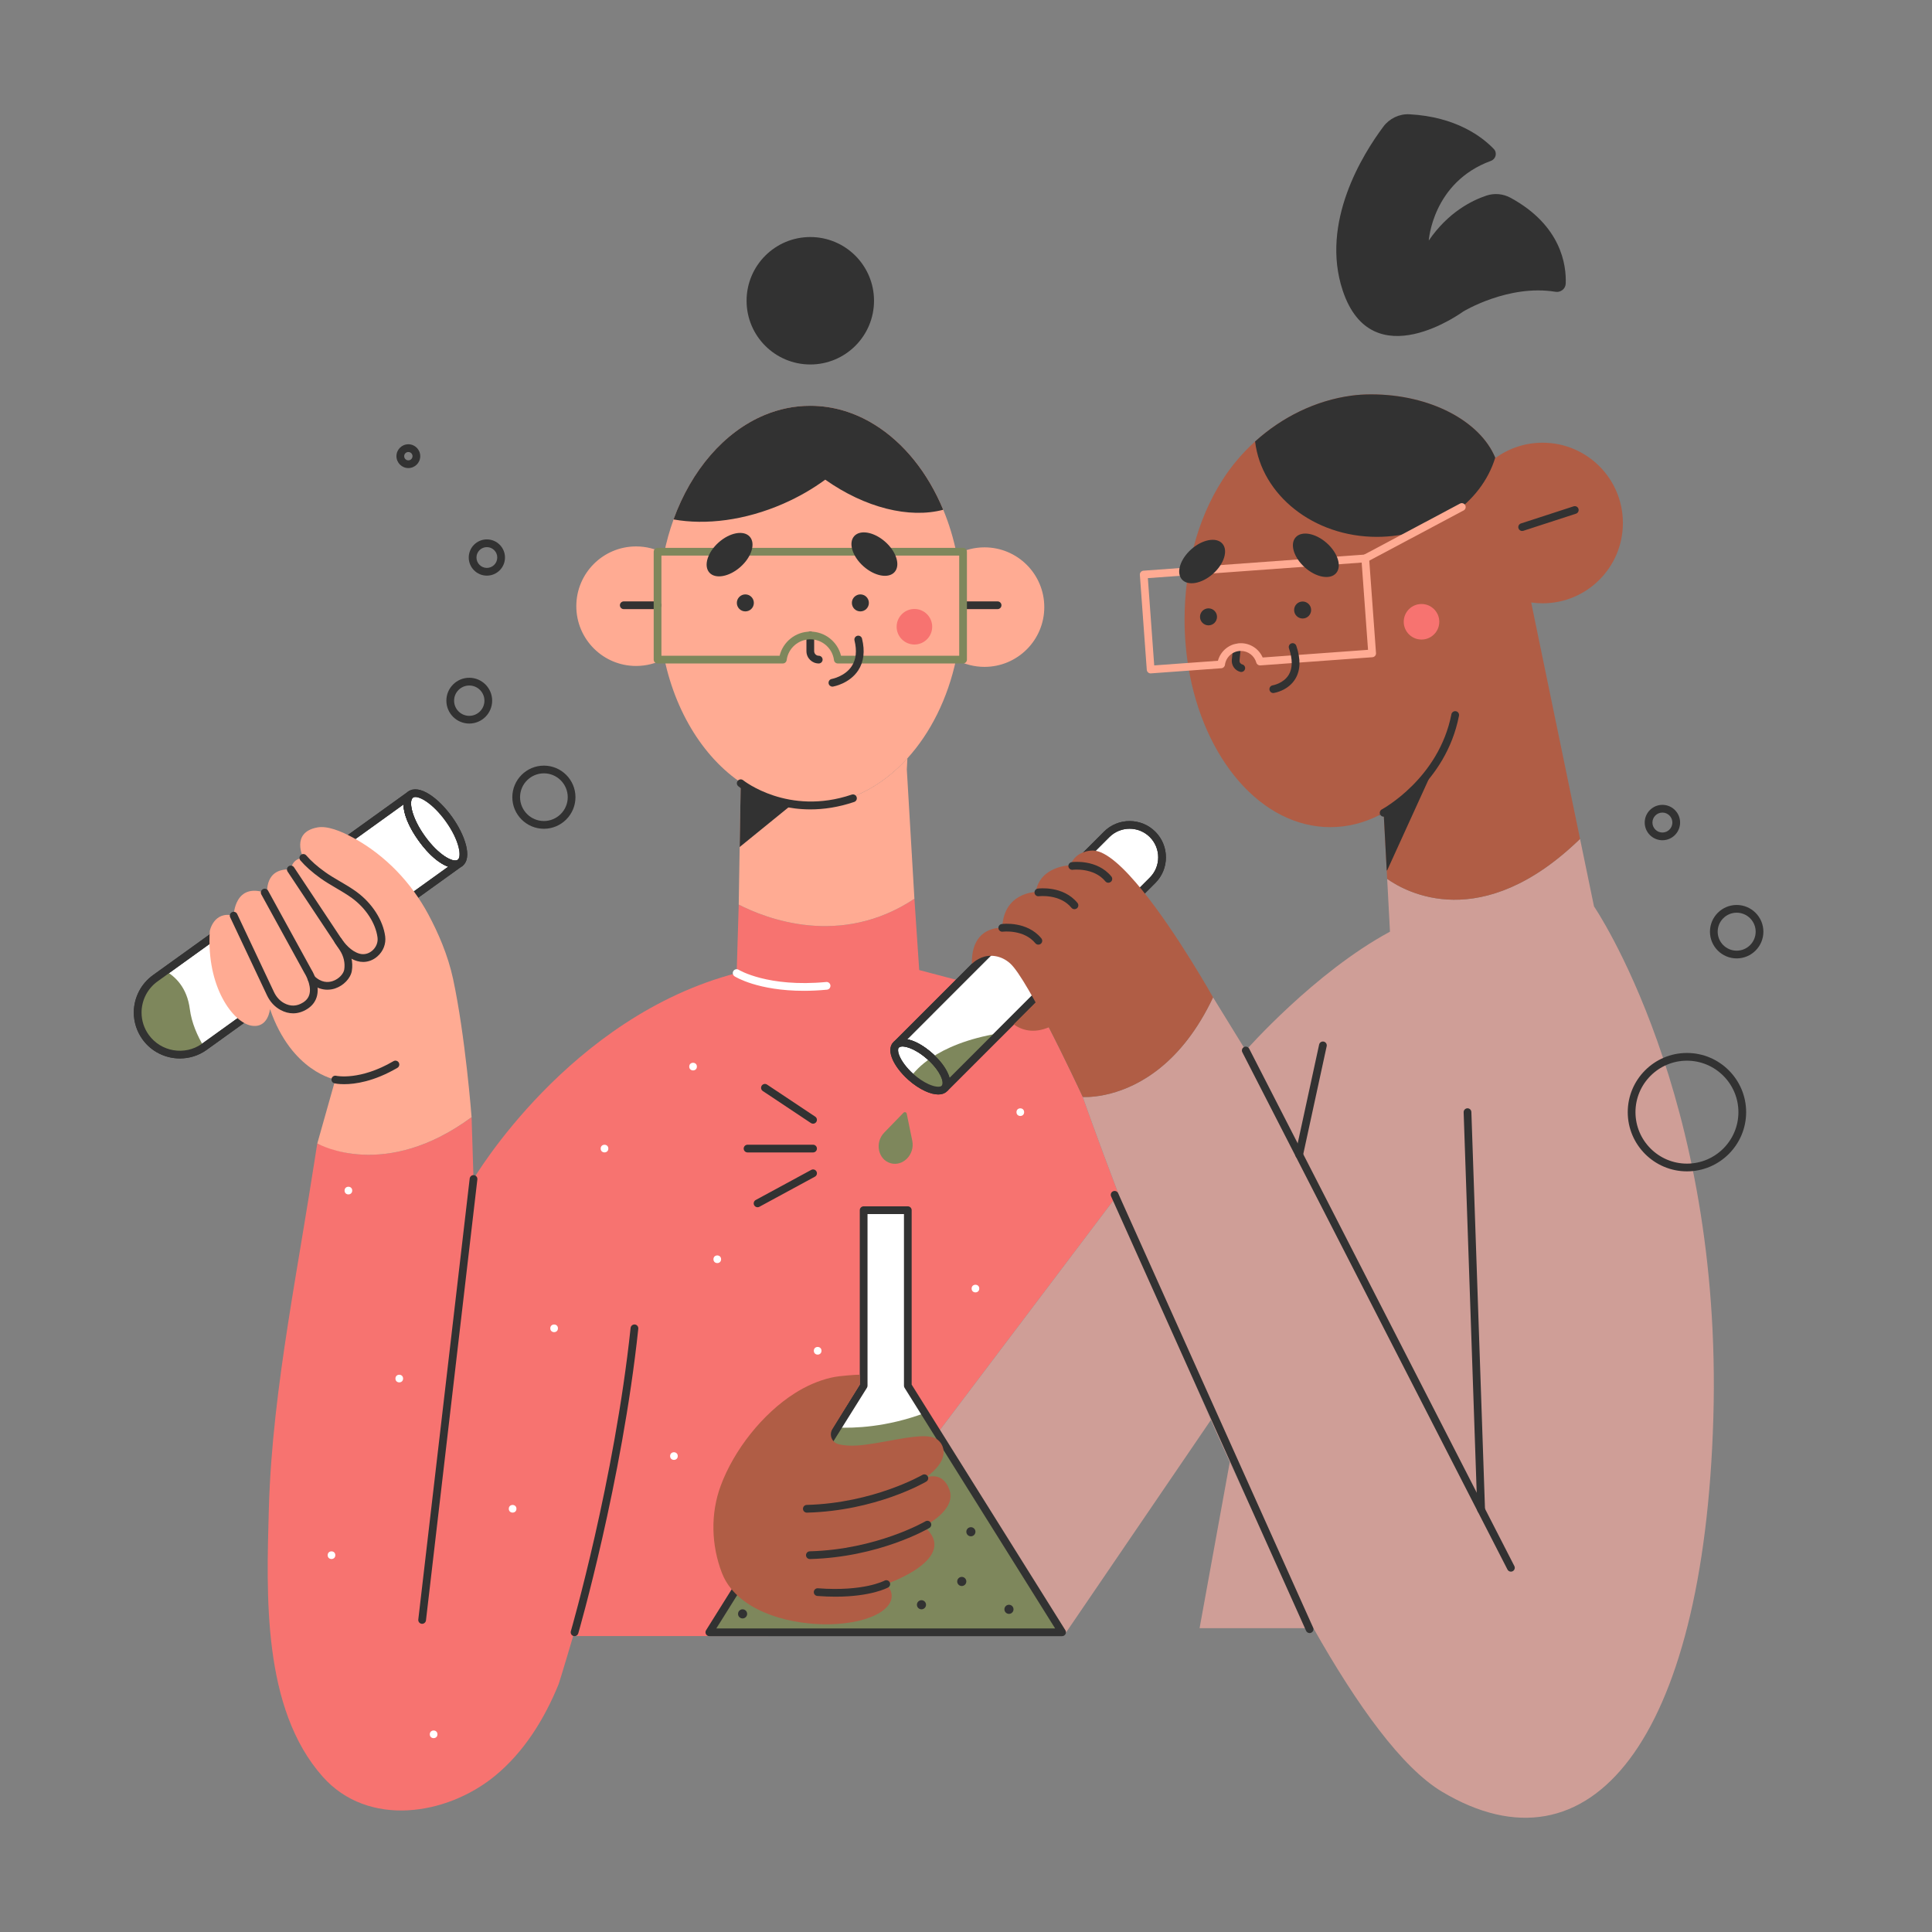 <?xml version="1.0" ?><svg id="Scientists" style="enable-background:new 0 0 1000 1000;" version="1.1" viewBox="0 0 1000 1000" xml:space="preserve" xmlns="http://www.w3.org/2000/svg" xmlns:xlink="http://www.w3.org/1999/xlink"><rect x="0" y="0" width="1000" height="1000" fill="#808080" stroke="none"/><style type="text/css">
	.st0{fill:#F77370;}
	.st1{fill:#FFFFFF;}
	.st2{fill:#323232;}
	.st3{fill:#FFAB93;}
	.st4{fill:#7E875C;}
	.st5{fill:#CF9E97;}
	.st6{fill:#ED1C24;}
	.st7{fill:#B05D45;}
</style><g id="shirt_1"><path class="st0" d="M578.89,617.9l-94.05,124.46l-87.27,104.48c0,0-100.84,0-100.91,0c-0.01,0-6.9,23.37-7.54,24.94   c-7.29,17.92-17.89,35.11-33,47.47c-25.13,20.55-65.68,26.72-89.09,0.36c-31.4-35.36-29.09-94.31-27.88-138.53   c0.89-32.28,5.03-64.37,9.97-96.25c2.48-15.96,5.18-31.88,7.82-47.81c2.06-12.43,4.09-24.86,6.04-37.3c0.41-2.6,0.78-5.2,1.23-7.79   c5.85,2.15,11.35,4.36,17.69,5.2c12.4,1.66,25.05-0.28,36.7-4.7c9.12-3.47,17.64-8.4,25.49-14.19l1,32.01   c0,0,49.36-84.04,136.2-106.58l1.07-35.45c13.86,7.13,52.54,22.5,90.94-3.02l2.48,36.9l59.68,15.72   c11.28,20.37,24.52,48.98,24.97,49.94c0.01,0.02,0.01,0.03,0.01,0.03S567.34,587.55,578.89,617.9z"/><g><circle class="st1" cx="312.89" cy="594.5" r="1.98"/><circle class="st1" cx="371.26" cy="651.79" r="1.98"/><circle class="st1" cx="528.11" cy="575.65" r="1.98"/><circle class="st1" cx="348.83" cy="753.66" r="1.98"/><circle class="st1" cx="423.22" cy="699.16" r="1.98"/><circle class="st1" cx="504.89" cy="666.96" r="1.98"/><circle class="st1" cx="358.73" cy="552.07" r="1.98"/><circle class="st1" cx="265.33" cy="780.94" r="1.98"/><circle class="st1" cx="171.58" cy="804.96" r="1.98"/><circle class="st1" cx="286.81" cy="687.54" r="1.98"/><circle class="st1" cx="180.33" cy="616.24" r="1.98"/><circle class="st1" cx="206.66" cy="713.54" r="1.98"/><circle class="st1" cx="224.44" cy="897.68" r="1.98"/></g><path class="st2" d="M218.49,840.48c-0.08,0-0.16,0-0.23-0.01c-1.1-0.13-1.88-1.12-1.75-2.22l26.6-228.24   c0.13-1.1,1.12-1.89,2.22-1.75c1.1,0.13,1.88,1.12,1.75,2.22l-26.6,228.24C220.35,839.73,219.49,840.48,218.49,840.48z"/><path class="st2" d="M297.39,846.87c-0.19,0-0.37-0.03-0.56-0.08c-1.06-0.31-1.67-1.42-1.36-2.48   c0.22-0.77,22.54-78.09,30.93-156.98c0.12-1.1,1.1-1.88,2.2-1.78c1.1,0.12,1.89,1.1,1.78,2.2c-8.43,79.25-30.84,156.9-31.07,157.67   C299.05,846.3,298.26,846.87,297.39,846.87z"/><path class="st1" d="M416.01,512.84c-23.64,0-35.24-7.14-35.79-7.49c-0.93-0.59-1.21-1.83-0.62-2.76c0.59-0.93,1.82-1.21,2.76-0.62   c0.19,0.12,15.1,9.16,45.29,6.31c1.1-0.11,2.07,0.7,2.18,1.8c0.1,1.1-0.7,2.08-1.8,2.18C423.72,512.67,419.72,512.84,416.01,512.84   z"/></g><g id="head_1"><path class="st3" d="M540.52,314.24c0,17.08-13.85,30.93-30.94,30.93c-5.34,0-10.36-1.35-14.74-3.73   c-4.34,20.22-13.24,37.92-25.15,51.05c-13.61,15.01-31.14,24.04-50.28,24.04c-11.04,0-21.55-3.01-31.08-8.44   c-21.54-12.26-38.06-36.88-44.44-67.07c-4.36,2.35-9.35,3.68-14.65,3.68c-17.09,0-30.94-13.85-30.94-30.94   c0-17.08,13.85-30.93,30.94-30.93c5.23,0,10.16,1.3,14.48,3.59c1.24-6.1,2.89-11.97,4.92-17.56c9.26-25.56,26.26-45.31,47.01-53.99   c7.49-3.14,15.47-4.83,23.76-4.83c11.91,0,23.21,3.5,33.31,9.77c15.09,9.34,27.55,24.84,35.51,44.04c2.99,7.19,5.34,14.9,6.96,23   c4.3-2.26,9.19-3.54,14.39-3.54C526.67,283.31,540.52,297.16,540.52,314.24z"/></g><g id="neck_1"><path class="st3" d="M473.3,465.19c-38.4,25.52-77.08,10.15-90.94,3.02l0.49-29.79l0.55-33.02c0.27,0.21,0.55,0.42,0.83,0.62   c1.31,0.95,2.67,1.63,4.08,2.07c6.96,3.96,14.44,6.64,22.26,7.79c2.9,0.43,5.84,0.65,8.82,0.65c19.14,0,36.67-9.03,50.28-24.04   c-0.06,1.72-0.16,3.64-0.3,5.79L473.3,465.19z"/><path class="st2" d="M419.45,418.94c-22.29,0-36.55-11.36-37.32-11.99c-0.86-0.7-0.98-1.96-0.28-2.81s1.96-0.98,2.81-0.29l0,0   c0.23,0.19,23.42,18.57,56.19,7.44c1.05-0.36,2.18,0.2,2.54,1.25c0.36,1.05-0.2,2.18-1.25,2.54   C433.92,417.86,426.31,418.94,419.45,418.94z"/></g><g id="face_1_1_"><path class="st2" d="M423.78,343.41c-3.51,0-6.37-2.86-6.37-6.37v-8.12c0-1.1,0.9-2,2-2l0,0c1.1,0,2,0.9,2,2v8.12   c0,1.31,1.06,2.37,2.37,2.37c1.1,0,2,0.9,2,2S424.89,343.41,423.78,343.41z"/><circle class="st0" cx="473.3" cy="324.4" r="9.2"/><path class="st2" d="M340.35,315.28h-17.49c-1.1,0-2-0.9-2-2s0.9-2,2-2h17.49c1.1,0,2,0.9,2,2S341.45,315.28,340.35,315.28z"/><path class="st2" d="M516.35,315.28h-17.49c-1.1,0-2-0.9-2-2s0.9-2,2-2h17.49c1.1,0,2,0.9,2,2S517.45,315.28,516.35,315.28z"/><circle class="st2" cx="445.33" cy="312.06" r="4.4"/><circle class="st2" cx="385.79" cy="312.06" r="4.4"/><path class="st4" d="M498.48,343.41h-64.83c-1.01,0-1.85-0.75-1.98-1.74c-0.79-6.13-6.06-10.75-12.25-10.75   s-11.46,4.62-12.25,10.75c-0.13,1-0.98,1.74-1.98,1.74h-64.84c-1.1,0-2-0.9-2-2v-55.83c0-1.1,0.9-2,2-2h158.13c1.1,0,2,0.9,2,2   v55.83C500.48,342.51,499.58,343.41,498.48,343.41z M435.31,339.41h61.17v-51.83H342.35v51.83h61.18   c1.75-7.23,8.29-12.49,15.89-12.49C427.02,326.92,433.56,332.18,435.31,339.41z"/><ellipse class="st2" cx="377.52" cy="286.96" rx="13.98" ry="8.48" transform="matrix(0.748 -0.664 0.664 0.748 -95.3 323.109)"/><ellipse class="st2" cx="452.52" cy="286.97" rx="8.48" ry="13.98" transform="matrix(0.664 -0.748 0.748 0.664 -62.542 434.737)"/><path class="st2" d="M430.86,355.4c-0.95,0-1.8-0.69-1.97-1.66c-0.19-1.09,0.54-2.12,1.62-2.31l0,0c0.07-0.01,6.89-1.29,10.39-6.69   c2.24-3.44,2.7-7.89,1.39-13.24c-0.26-1.07,0.39-2.16,1.47-2.42c1.07-0.26,2.16,0.39,2.42,1.47c1.59,6.48,0.93,12-1.95,16.41   c-4.48,6.86-12.69,8.35-13.03,8.41C431.09,355.39,430.98,355.4,430.86,355.4z"/></g><g id="hair_1"><circle class="st2" cx="419.41" cy="155.67" r="32.98"/><path class="st2" d="M488.21,263.85c-17.56,4.65-40.43-1-61.07-15.58c-6.46,4.74-13.75,8.97-21.73,12.46   c-19.8,8.66-40.06,11.13-56.79,8.13c9.26-25.56,26.26-45.31,47.01-53.99c7.49-3.14,15.47-4.83,23.76-4.83   c11.91,0,23.21,3.5,33.31,9.77C467.79,229.15,480.25,244.65,488.21,263.85z"/></g><g id="shirt_2"><path class="st5" d="M886.82,734.04c-4.93,167.5-64.05,238.93-140.41,193.36c-20.7-12.36-43.85-44.44-66.59-84.66   c-14.86-26.28-29.56-56.03-43.28-86.01c-4.21-9.18-8.32-18.39-12.32-27.52c-9.27-21.17-17.93-41.96-25.69-61.2   c-7.45-18.47-14.09-35.52-19.64-50.11c-11.55-30.35-18.45-50.12-18.45-50.12s5.82,0.49,14.46-1.8   c14.44-3.8,36.76-15.33,52.98-49.75l16.93,27.51c0,0,35.52-40.46,74.64-61.5L718,454.91c9.71,6.89,48.8,28.79,99.83-20.69   l7.22,34.92C825.05,469.14,891.74,566.55,886.82,734.04z"/><path class="st2" d="M782.04,813.48c-0.73,0-1.43-0.4-1.78-1.09L643.03,544.65c-0.5-0.98-0.12-2.19,0.87-2.69s2.19-0.12,2.69,0.87   l137.23,267.74c0.5,0.98,0.12,2.19-0.87,2.69C782.66,813.41,782.35,813.48,782.04,813.48z"/><path class="st2" d="M672.46,599.67c-0.14,0-0.28-0.01-0.43-0.05c-1.08-0.23-1.76-1.3-1.53-2.38l12.28-56.58   c0.23-1.08,1.3-1.76,2.38-1.53s1.76,1.3,1.53,2.38l-12.28,56.58C674.2,599.04,673.38,599.67,672.46,599.67z"/><path class="st2" d="M766.64,783.44c-1.07,0-1.96-0.85-2-1.93l-7.06-205.79c-0.04-1.1,0.83-2.03,1.93-2.07c0.02,0,0.05,0,0.07,0   c1.07,0,1.96,0.85,2,1.93l7.06,205.79c0.04,1.1-0.83,2.03-1.93,2.07C766.69,783.44,766.66,783.44,766.64,783.44z"/><path class="st5" d="M679.82,842.74H620.9l15.64-86.01C650.26,786.71,664.96,816.46,679.82,842.74z"/><path class="st5" d="M626.76,734.97l-76.01,111.52l-46.66-74.57l-18.84-30.1l93.64-123.92c5.55,14.59,12.19,31.64,19.64,50.11   C606.29,687.25,617.49,713.8,626.76,734.97z"/><path class="st2" d="M677.86,845.28c-0.76,0-1.49-0.44-1.83-1.18L575.1,619.25c-0.45-1.01,0-2.19,1-2.64c1.01-0.46,2.19,0,2.64,1   l100.93,224.84c0.45,1.01,0,2.19-1,2.64C678.41,845.22,678.13,845.28,677.86,845.28z"/></g><g id="test-tubes_2"><g><path class="st1" d="M601.48,443.76c0,4.29-1.64,8.59-4.91,11.87L489.15,563.05c2.26-2.98-0.82-9.73-7.06-15.59    c-0.3-0.28-0.6-0.56-0.91-0.83c-6.61-5.83-13.95-8.44-16.97-6.14l40.75-40.75c0.01-0.01,0.03-0.02,0.04-0.03l59.4-59.41l8.42-8.42    c6.55-6.55,17.19-6.55,23.75,0C599.84,435.16,601.48,439.46,601.48,443.76z"/><path class="st2" d="M489.15,565.05c-0.47,0-0.94-0.16-1.31-0.49c-0.79-0.69-0.91-1.88-0.28-2.72c1.18-1.55-0.58-7.05-6.84-12.92    c-0.28-0.26-0.56-0.53-0.85-0.78c-6.69-5.9-12.79-7.33-14.45-6.06c-0.84,0.64-2.03,0.52-2.72-0.27c-0.69-0.79-0.65-1.99,0.09-2.73    l40.75-40.75c0.04-0.04,0.08-0.08,0.12-0.11l67.74-67.75c7.32-7.32,19.25-7.32,26.58,0c3.55,3.56,5.5,8.28,5.5,13.3    c0,5.01-1.95,9.73-5.49,13.28L490.56,564.46C490.17,564.85,489.66,565.05,489.15,565.05z M469.59,537.94    c3.56,0.69,8.03,2.89,12.91,7.19c0.32,0.28,0.64,0.57,0.95,0.87c4.27,4.01,7.07,8.26,8.04,11.87l103.66-103.66    c2.79-2.8,4.32-6.51,4.32-10.46c0-3.95-1.54-7.67-4.33-10.47c-5.77-5.76-15.15-5.76-20.92,0l-67.82,67.83    c-0.04,0.04-0.08,0.08-0.12,0.11L469.59,537.94z"/></g><g><path class="st1" d="M489.15,563.05l-0.61,0.61c-1.77,1.35-5.06,1-8.82-0.72c-2.61-1.19-5.44-3.04-8.15-5.43    c-0.05-0.04-0.09-0.08-0.14-0.12c-3.93-3.51-6.73-7.42-7.93-10.67c-0.86-2.33-0.89-4.33,0.1-5.62l0.61-0.61    c3.02-2.3,10.36,0.31,16.97,6.14c0.31,0.27,0.61,0.55,0.91,0.83C488.33,553.32,491.41,560.07,489.15,563.05z"/><path class="st2" d="M485.63,566.49c-1.94,0-4.23-0.58-6.75-1.73c-2.87-1.31-5.86-3.3-8.64-5.75c0,0-0.08-0.06-0.08-0.07    c-4.09-3.65-7.18-7.83-8.55-11.53c-1.45-3.92-0.59-6.26,0.39-7.53c0.05-0.07,0.11-0.13,0.17-0.2l0.61-0.61    c0.06-0.06,0.13-0.12,0.2-0.18c3.21-2.45,10.69-1.54,19.5,6.23c0.32,0.28,0.64,0.57,0.95,0.87c7.27,6.83,10.27,14.33,7.29,18.26    c-0.06,0.07-0.12,0.14-0.18,0.21l-0.61,0.61c-0.06,0.06-0.13,0.12-0.2,0.17C488.67,566.07,487.27,566.49,485.63,566.49z     M489.15,563.05L489.15,563.05L489.15,563.05z M472.75,555.89c0.03,0.03,0.07,0.06,0.08,0.07c2.55,2.25,5.2,4.01,7.72,5.16    c3.36,1.54,5.75,1.62,6.69,1.01l0.37-0.37c1.05-1.66-0.75-7.07-6.9-12.84c-0.28-0.26-0.56-0.53-0.85-0.78    c-6.58-5.8-12.58-7.28-14.36-6.12l-0.38,0.38c-0.44,0.68-0.35,2.02,0.25,3.63C466.5,549.08,469.26,552.77,472.75,555.89z"/></g><path class="st6" d="M489.66,748.86l-1.33-2.13c0.11,0.12,0.21,0.25,0.3,0.38C489.05,747.7,489.4,748.28,489.66,748.86z"/><polygon class="st1" points="549.74,844.87 367.16,844.87 412.8,771.92 433.47,738.89 447.02,717.24 447.02,626.39 469.88,626.39    469.88,717.25 478.7,731.35 485.25,741.82 504.09,771.92  "/><path class="st6" d="M463.74,540.92c0.14-0.16,0.3-0.31,0.47-0.43l-0.61,0.61C463.64,541.04,463.69,540.98,463.74,540.92z"/><path class="st6" d="M489.15,563.05c-0.04,0.06-0.09,0.12-0.14,0.18c-0.14,0.16-0.3,0.3-0.47,0.43L489.15,563.05z"/><path class="st4" d="M517.41,534.79l-28.87,28.87c-1.77,1.35-5.06,1-8.82-0.72c-2.61-1.19-5.44-3.04-8.15-5.43   c-0.05-0.04-0.09-0.08-0.14-0.12c1.68-2.37,4.92-6.09,10.66-9.93C489.3,542.62,500.45,537.58,517.41,534.79z"/><path class="st4" d="M549.74,844.87H367.16l45.64-72.95l20.67-33.03c8.35,0.38,25.33-0.09,45.23-7.54l6.55,10.47l18.84,30.1   L549.74,844.87z"/><path class="st2" d="M489.15,565.05c-0.47,0-0.94-0.16-1.31-0.49c-0.79-0.69-0.91-1.88-0.28-2.72c1.18-1.55-0.58-7.05-6.84-12.92   c-0.28-0.26-0.56-0.53-0.85-0.78c-6.69-5.9-12.79-7.33-14.45-6.06c-0.84,0.64-2.03,0.52-2.72-0.27c-0.69-0.79-0.65-1.99,0.09-2.73   l40.75-40.75c0.04-0.04,0.08-0.08,0.12-0.11l67.74-67.75c7.32-7.32,19.25-7.32,26.58,0c3.55,3.56,5.5,8.28,5.5,13.3   c0,5.01-1.95,9.73-5.49,13.28L490.56,564.46C490.17,564.85,489.66,565.05,489.15,565.05z M469.59,537.94   c3.56,0.69,8.03,2.89,12.91,7.19c0.32,0.28,0.64,0.57,0.95,0.87c4.27,4.01,7.07,8.26,8.04,11.87l103.66-103.66   c2.79-2.8,4.32-6.51,4.32-10.46c0-3.95-1.54-7.67-4.33-10.47c-5.77-5.76-15.15-5.76-20.92,0l-67.82,67.83   c-0.04,0.04-0.08,0.08-0.12,0.11L469.59,537.94z"/><path class="st2" d="M485.63,566.49c-1.94,0-4.23-0.58-6.75-1.73c-2.87-1.31-5.86-3.3-8.64-5.75c0,0-0.08-0.06-0.08-0.07   c-4.09-3.65-7.18-7.83-8.55-11.53c-1.45-3.92-0.59-6.26,0.39-7.53c0.05-0.07,0.11-0.13,0.17-0.2l0.61-0.61   c0.06-0.06,0.13-0.12,0.2-0.18c3.21-2.45,10.69-1.54,19.5,6.23c0.32,0.28,0.64,0.57,0.95,0.87c7.27,6.83,10.27,14.33,7.29,18.26   c-0.06,0.07-0.12,0.14-0.18,0.21l-0.61,0.61c-0.06,0.06-0.13,0.12-0.2,0.17C488.67,566.07,487.27,566.49,485.63,566.49z    M489.15,563.05L489.15,563.05L489.15,563.05z M472.75,555.89c0.03,0.03,0.07,0.06,0.08,0.07c2.55,2.25,5.2,4.01,7.72,5.16   c3.36,1.54,5.75,1.62,6.69,1.01l0.37-0.37c1.05-1.66-0.75-7.07-6.9-12.84c-0.28-0.26-0.56-0.53-0.85-0.78   c-6.58-5.8-12.58-7.28-14.36-6.12l-0.38,0.38c-0.44,0.68-0.35,2.02,0.25,3.63C466.5,549.08,469.26,552.77,472.75,555.89z"/><path class="st2" d="M420.84,581.62c-0.38,0-0.77-0.11-1.11-0.33l-24.91-16.58c-0.92-0.61-1.17-1.85-0.56-2.77   c0.61-0.92,1.85-1.17,2.77-0.56l24.91,16.58c0.92,0.61,1.17,1.85,0.56,2.77C422.12,581.31,421.48,581.62,420.84,581.62z"/><path class="st2" d="M420.84,596.5h-33.91c-1.1,0-2-0.9-2-2s0.9-2,2-2h33.91c1.1,0,2,0.9,2,2S421.94,596.5,420.84,596.5z"/><path class="st2" d="M392.12,624.87c-0.71,0-1.4-0.38-1.76-1.05c-0.53-0.97-0.17-2.18,0.81-2.71l28.72-15.57   c0.97-0.53,2.19-0.17,2.71,0.8c0.53,0.97,0.17,2.18-0.81,2.71l-28.72,15.57C392.77,624.79,392.45,624.87,392.12,624.87z"/><path class="st4" d="M472.19,590.46c1.45,7.04-4.81,13.49-11.26,11.61l0,0l0,0c-6.46-1.88-8.27-10.68-3.26-15.84l0,0l9.95-10.26   c0.58-0.6,1.53-0.33,1.7,0.49L472.19,590.46L472.19,590.46z"/><circle class="st2" cx="384.36" cy="835.34" r="2.36"/><circle class="st2" cx="476.95" cy="830.62" r="2.36"/><circle class="st2" cx="452.34" cy="805.7" r="2.36"/><circle class="st2" cx="425.13" cy="830.62" r="2.36"/><circle class="st2" cx="497.81" cy="818.56" r="2.36"/><circle class="st2" cx="460.81" cy="776.81" r="2.36"/><circle class="st2" cx="441.34" cy="751.67" r="2.36"/><circle class="st2" cx="472.23" cy="746.73" r="2.36"/><circle class="st2" cx="502.53" cy="792.83" r="2.36"/><circle class="st2" cx="418.88" cy="788.11" r="2.36"/><circle class="st2" cx="522.24" cy="832.98" r="2.36"/><path class="st2" d="M549.74,846.87H367.16c-0.73,0-1.4-0.39-1.75-1.03s-0.33-1.41,0.05-2.03l79.56-127.14v-90.28c0-1.1,0.9-2,2-2   h22.86c1.1,0,2,0.9,2,2v90.29l79.56,127.13c0.39,0.62,0.41,1.39,0.05,2.03C551.14,846.48,550.47,846.87,549.74,846.87z    M370.77,842.87h175.36l-77.94-124.56c-0.2-0.32-0.3-0.69-0.3-1.06v-88.86h-18.86v88.85c0,0.38-0.11,0.74-0.3,1.06L370.77,842.87z"/><path class="st2" d="M873.16,606.29c-16.9,0-30.64-13.75-30.64-30.64s13.75-30.64,30.64-30.64s30.64,13.75,30.64,30.64   S890.06,606.29,873.16,606.29z M873.16,549.01c-14.69,0-26.64,11.95-26.64,26.64s11.95,26.64,26.64,26.64s26.64-11.95,26.64-26.64   S887.85,549.01,873.16,549.01z"/><path class="st2" d="M898.9,496.07c-7.62,0-13.83-6.2-13.83-13.83s6.2-13.83,13.83-13.83c7.62,0,13.83,6.2,13.83,13.83   S906.53,496.07,898.9,496.07z M898.9,472.41c-5.42,0-9.83,4.41-9.83,9.83s4.41,9.83,9.83,9.83s9.83-4.41,9.83-9.83   S904.32,472.41,898.9,472.41z"/><path class="st2" d="M860.46,434.91c-5.05,0-9.16-4.11-9.16-9.16s4.11-9.16,9.16-9.16s9.16,4.11,9.16,9.16   S865.51,434.91,860.46,434.91z M860.46,420.59c-2.85,0-5.16,2.31-5.16,5.16s2.31,5.16,5.16,5.16s5.16-2.31,5.16-5.16   S863.3,420.59,860.46,420.59z"/></g><g id="test-tube_1"><g><path class="st1" d="M237.92,446.78l-132.1,95.01c-0.07,0.05-0.15,0.1-0.22,0.15c-9.76,6.85-23.24,4.58-30.22-5.13    c-2.77-3.85-4.11-8.31-4.11-12.72c0-6.78,3.15-13.46,9.08-17.72l5.28-3.8l126.82-91.21c-3.67,2.92-1.07,12.98,5.88,22.64    c6.94,9.65,15.64,15.31,19.58,12.77L237.92,446.78z"/><path class="st2" d="M93.12,547.85c-7.43,0-14.75-3.44-19.37-9.88c-2.93-4.08-4.49-8.88-4.49-13.89c0-7.65,3.71-14.88,9.91-19.34    l5.28-3.8l126.82-91.21c0.88-0.63,2.11-0.45,2.76,0.42c0.66,0.87,0.5,2.1-0.35,2.77c-2.14,1.7-0.8,10.1,6.26,19.91    c7.04,9.79,14.57,13.74,16.87,12.26c0.81-0.52,1.87-0.39,2.53,0.3c0.4,0.42,0.6,0.99,0.55,1.57c-0.05,0.58-0.35,1.11-0.82,1.44    L106.8,543.53C102.65,546.45,97.87,547.85,93.12,547.85z M208.82,416.43l-127.3,91.56c-5.17,3.71-8.25,9.73-8.25,16.1    c0,4.16,1.29,8.16,3.73,11.55c6.3,8.77,18.62,10.86,27.45,4.66l0.15-0.1l127.37-91.6c-4.42-1.61-9.86-5.92-15.26-13.43    C211.3,427.66,208.95,421.13,208.82,416.43z"/></g><g><path class="st1" d="M238.07,446.67c-0.05,0.04-0.1,0.07-0.16,0.1c-3.94,2.54-12.64-3.12-19.58-12.77    c-6.95-9.66-9.55-19.72-5.88-22.64c0.05-0.04,0.09-0.08,0.14-0.11c3.87-2.78,12.71,2.89,19.74,12.68    C239.37,433.71,241.93,443.89,238.07,446.67z"/><path class="st2" d="M235.72,449.33c-4.81,0-11.95-4.34-19.02-14.16c-8.94-12.42-9.53-22.17-5.5-25.37    c0.08-0.07,0.17-0.14,0.26-0.2c2.58-1.82,6.45-1.26,10.89,1.6c3.94,2.53,8.06,6.64,11.6,11.57c6.73,9.35,10.87,21.45,5.32,25.5    c-0.11,0.09-0.23,0.17-0.36,0.24C238.02,449.05,236.95,449.33,235.72,449.33z M213.75,412.87c-0.03,0.02-0.05,0.05-0.06,0.05    c-2.14,1.7-0.8,10.1,6.26,19.91c7.04,9.79,14.57,13.74,16.87,12.26c0.03-0.02,0.06-0.04,0.1-0.06c2.16-1.62,0.82-10.15-6.22-19.93    c-3.26-4.54-6.99-8.28-10.51-10.54C217.33,412.72,214.86,412.08,213.75,412.87z M236.82,445.11    C236.81,445.11,236.81,445.11,236.82,445.11C236.81,445.11,236.81,445.11,236.82,445.11z M237.02,444.98L237.02,444.98    L237.02,444.98z"/></g><path class="st4" d="M105.6,541.94c-9.76,6.85-23.24,4.58-30.22-5.13c-2.77-3.85-4.11-8.31-4.11-12.72   c0-6.78,3.15-13.46,9.08-17.72l5.28-3.8c4.97,2.79,11.19,8.48,12.63,19.77C99.15,529.36,102.14,536.13,105.6,541.94z"/><path class="st2" d="M281.52,428.97c-9.01,0-16.34-7.33-16.34-16.34s7.33-16.34,16.34-16.34s16.34,7.33,16.34,16.34   S290.53,428.97,281.52,428.97z M281.52,400.28c-6.81,0-12.34,5.54-12.34,12.34s5.54,12.34,12.34,12.34s12.34-5.54,12.34-12.34   S288.32,400.28,281.52,400.28z"/><path class="st2" d="M242.89,374.51c-6.53,0-11.85-5.31-11.85-11.85c0-6.53,5.31-11.85,11.85-11.85c6.53,0,11.85,5.31,11.85,11.85   C254.74,369.19,249.43,374.51,242.89,374.51z M242.89,354.82c-4.33,0-7.85,3.52-7.85,7.85s3.52,7.85,7.85,7.85s7.85-3.52,7.85-7.85   S247.22,354.82,242.89,354.82z"/><path class="st2" d="M252,297.95c-5.17,0-9.38-4.21-9.38-9.38s4.21-9.38,9.38-9.38c5.17,0,9.38,4.21,9.38,9.38   C261.39,293.74,257.18,297.95,252,297.95z M252,283.19c-2.97,0-5.38,2.42-5.38,5.38c0,2.97,2.42,5.38,5.38,5.38   s5.38-2.42,5.38-5.38C257.39,285.6,254.97,283.19,252,283.19z"/><path class="st2" d="M211.36,242.27c-3.4,0-6.16-2.76-6.16-6.16s2.76-6.16,6.16-6.16s6.16,2.76,6.16,6.16   S214.76,242.27,211.36,242.27z M211.36,233.96c-1.19,0-2.16,0.97-2.16,2.16s0.97,2.16,2.16,2.16s2.16-0.97,2.16-2.16   S212.55,233.96,211.36,233.96z"/><path class="st2" d="M93.12,547.85c-7.43,0-14.75-3.44-19.37-9.88c-2.93-4.08-4.49-8.88-4.49-13.89c0-7.65,3.71-14.88,9.91-19.34   l5.28-3.8l126.82-91.21c0.88-0.63,2.11-0.45,2.76,0.42c0.66,0.87,0.5,2.1-0.35,2.77c-2.14,1.7-0.8,10.1,6.26,19.91   c7.04,9.79,14.57,13.74,16.87,12.26c0.81-0.52,1.87-0.39,2.53,0.3c0.4,0.42,0.6,0.99,0.55,1.57c-0.05,0.58-0.35,1.11-0.82,1.44   L106.8,543.53C102.65,546.45,97.87,547.85,93.12,547.85z M208.82,416.43l-127.3,91.56c-5.17,3.71-8.25,9.73-8.25,16.1   c0,4.16,1.29,8.16,3.73,11.55c6.3,8.77,18.62,10.86,27.45,4.66l0.15-0.1l127.37-91.6c-4.42-1.61-9.86-5.92-15.26-13.43   C211.3,427.66,208.95,421.13,208.82,416.43z"/><path class="st2" d="M235.72,449.33c-4.81,0-11.95-4.34-19.02-14.16c-8.94-12.42-9.53-22.17-5.5-25.37   c0.08-0.07,0.17-0.14,0.26-0.2c2.58-1.82,6.45-1.26,10.89,1.6c3.94,2.53,8.06,6.64,11.6,11.57c6.73,9.35,10.87,21.45,5.32,25.5   c-0.11,0.09-0.23,0.17-0.36,0.24C238.02,449.05,236.95,449.33,235.72,449.33z M213.75,412.87c-0.03,0.02-0.05,0.05-0.06,0.05   c-2.14,1.7-0.8,10.1,6.26,19.91c7.04,9.79,14.57,13.74,16.87,12.26c0.03-0.02,0.06-0.04,0.1-0.06c2.16-1.62,0.82-10.15-6.22-19.93   c-3.26-4.54-6.99-8.28-10.51-10.54C217.33,412.72,214.86,412.08,213.75,412.87z M236.82,445.11   C236.81,445.11,236.81,445.11,236.82,445.11C236.81,445.11,236.81,445.11,236.82,445.11z M237.02,444.98L237.02,444.98   L237.02,444.98z"/></g><g id="hands_2"><path class="st7" d="M543.16,531.61c-8.26,3.58-14.42,1.51-18.48-1.4l11.56-11.56c0.12,0.23,0.25,0.46,0.38,0.69   C538.77,523.22,540.98,527.39,543.16,531.61z"/><path class="st7" d="M503.05,498.84c-0.42-20.01,15.72-18.59,15.72-18.59c0.62-18.35,17.32-18.56,17.32-18.56   c2.27-13.61,17.95-13.82,17.95-13.82c2.17-6.07,7.75-7.32,10.36-7.57c0.85-0.08,1.39-0.06,1.39-0.06   c6.75,0.14,16.11,9.01,25.52,20.65c18.2,22.51,36.57,55.34,36.57,55.34c-16.22,34.42-38.54,45.95-52.98,49.75   c-8.64,2.29-14.46,1.8-14.46,1.8s0-0.01-0.01-0.03c-0.36-0.78-9.12-19.69-18.43-37.67c-2.18-4.22-4.39-8.39-6.54-12.27   c-0.13-0.23-0.26-0.46-0.38-0.69c-0.89-1.59-1.77-3.13-2.62-4.6c-1.92-3.29-3.73-6.23-5.36-8.6c-1.61-2.36-3.04-4.16-4.21-5.22   c-4.91-4.45-10.9-4.71-14.89-3.04C506.23,496.4,504.43,497.52,503.05,498.84L503.05,498.84z"/><path class="st2" d="M537.45,488.95c-0.58,0-1.15-0.25-1.55-0.73c-5.98-7.29-16.77-6-16.88-5.98c-1.1,0.14-2.1-0.63-2.24-1.72   s0.62-2.1,1.72-2.24c0.53-0.07,13.08-1.63,20.5,7.41c0.7,0.85,0.58,2.11-0.28,2.81C538.35,488.8,537.9,488.95,537.45,488.95z"/><path class="st2" d="M556.14,470.6c-0.58,0-1.15-0.25-1.55-0.73c-5.98-7.29-16.77-5.99-16.88-5.98c-1.1,0.14-2.1-0.63-2.24-1.72   s0.62-2.1,1.72-2.24c0.53-0.07,13.09-1.63,20.5,7.41c0.7,0.85,0.58,2.11-0.28,2.81C557.03,470.45,556.58,470.6,556.14,470.6z"/><path class="st2" d="M573.68,456.91c-0.58,0-1.15-0.25-1.55-0.73c-5.98-7.29-16.77-6-16.88-5.98c-1.1,0.14-2.1-0.63-2.24-1.72   s0.62-2.1,1.72-2.24c0.53-0.07,13.09-1.63,20.5,7.41c0.7,0.85,0.58,2.11-0.28,2.81C574.57,456.76,574.12,456.91,573.68,456.91z"/><path class="st7" d="M445.02,711.54c0,0.07,0.01,5.11,0.01,5.11l-14.2,23.04c-1.82,3.01-0.24,6.96,3.17,7.81   c6.26,1.56,13.14,0.46,19.4-0.55c6.9-1.1,13.74-2.69,20.7-3.35c2.59-0.24,5.29-0.39,7.86,0.11c3.6,0.7,6.18,3.67,6.44,7.33   c0.23,3.15-1.39,6.08-3.37,8.42c-1.86,2.21-4.15,4.15-6.61,5.66c0.58-0.28,9.34-4.3,13.02,6c3.81,10.66-13.24,18.87-13.24,18.87   c19.47,16.65-19.47,29.9-19.47,29.9c8.63,9.44-3.41,19.27-25.69,20.68c-18.92,1.19-42.9-3.99-54.5-18.11   c-2.06-2.51-3.73-5.3-4.91-8.39c-5.47-14.32-5.95-30.51-0.62-44.97c6.83-18.54,21.7-37.41,38.41-47.99   c5.74-3.63,12.08-6.49,18.71-8.02c2.84-0.66,5.77-0.92,8.66-1.18c1.22-0.11,2.44-0.21,3.67-0.27L445.02,711.54z"/><path class="st2" d="M417.62,782.94c-1.08,0-1.97-0.86-2-1.95c-0.03-1.1,0.84-2.02,1.95-2.05c34.48-0.91,59.61-15.39,59.86-15.53   c0.95-0.56,2.18-0.24,2.74,0.71s0.24,2.18-0.71,2.74c-1.05,0.62-26.22,15.14-61.77,16.08   C417.66,782.94,417.64,782.94,417.62,782.94z"/><path class="st2" d="M419.19,806.96c-1.08,0-1.97-0.86-2-1.95c-0.03-1.1,0.84-2.02,1.95-2.05c34.54-0.91,59.61-15.38,59.86-15.53   c0.95-0.56,2.18-0.24,2.74,0.71s0.24,2.18-0.71,2.74c-1.05,0.62-26.22,15.14-61.77,16.08   C419.23,806.96,419.21,806.96,419.19,806.96z"/><path class="st2" d="M432.43,826.44c-2.87,0-5.99-0.11-9.36-0.37c-1.1-0.08-1.93-1.04-1.84-2.14c0.08-1.1,1.04-1.93,2.14-1.84   c23.67,1.79,34.3-3.88,34.41-3.93c0.97-0.53,2.18-0.18,2.71,0.78s0.19,2.17-0.77,2.71C459.32,821.87,450.91,826.44,432.43,826.44z"/></g><g id="hand_1"><path class="st3" d="M244.09,578.23c-44.66,32.96-78.71,14.28-79.86,13.63l0,0l9.34-33.08c0,0-22.61-3.88-33.83-36.51   c0,0-0.87,10.36-9.93,8.55c-9.06-1.82-23.04-19.68-21.23-48.94c0,0,2.02-10.52,12.38-7.94c0,0,0.31-17.95,17.4-11.48   c0,0-1.73-13.24,12.17-12.43c0,0,0.51-5.7,6.47-5.96c0,0-6.73-13.2,7.25-15.79c5.05-0.94,12.06,1.74,18.95,5.55   c16.42,9.06,29.63,22.95,38.51,39.47c5.06,9.43,10.14,21.04,12.78,33.31C240.91,536.44,244.09,578.23,244.09,578.23z"/><path class="st2" d="M151.73,524.5c-2.2,0-4.41-0.59-6.58-1.77c-2.99-1.62-5.39-4.23-6.96-7.55l-19.05-40.39   c-0.47-1-0.04-2.19,0.96-2.66s2.19-0.04,2.66,0.96l19.05,40.39c1.2,2.54,3.01,4.53,5.25,5.74c3.31,1.8,6.6,1.69,9.79-0.32   c1.85-1.17,2.96-2.66,3.38-4.58c1.07-4.85-2.59-10.6-2.62-10.66c-0.03-0.04-0.05-0.08-0.07-0.12l-22.28-40.58   c-0.53-0.97-0.18-2.18,0.79-2.72c0.97-0.53,2.19-0.18,2.72,0.79l22.25,40.52c0.5,0.79,4.5,7.39,3.13,13.61   c-0.65,2.98-2.39,5.37-5.16,7.12C156.64,523.75,154.19,524.5,151.73,524.5z"/><path class="st2" d="M169.43,512.27c-2.75,0-6.17-0.92-9.57-4.24c-0.79-0.77-0.81-2.04-0.03-2.83c0.77-0.79,2.04-0.8,2.83-0.03   c3.67,3.58,7.2,3.42,9.52,2.65c3.32-1.1,5.66-3.88,5.99-5.95c0.55-3.43-0.28-7.02-2.34-10.12l-26.97-40.62   c-0.61-0.92-0.36-2.16,0.56-2.77s2.16-0.36,2.77,0.56l26.97,40.62c2.62,3.94,3.67,8.55,2.95,12.98c-0.62,3.82-4.27,7.65-8.68,9.11   C172.42,511.96,171.04,512.27,169.43,512.27z"/><path class="st2" d="M187.97,497.9c-1,0-2.02-0.14-3.02-0.43c-5.64-1.61-9.67-6.59-11.58-9.42c-0.62-0.92-0.37-2.16,0.54-2.78   c0.92-0.62,2.16-0.37,2.78,0.54c1.6,2.37,4.94,6.54,9.35,7.8c2.31,0.66,4.73,0.09,6.65-1.57c2.04-1.76,3.05-4.32,2.71-6.86   c-0.97-7.3-6.03-15.09-13.19-20.32c-2.59-1.89-5.44-3.55-8.19-5.17c-2.77-1.62-5.64-3.3-8.32-5.24c-4.26-3.07-7.6-6.05-10.22-9.1   c-0.72-0.84-0.62-2.1,0.22-2.82s2.1-0.62,2.82,0.22c2.41,2.81,5.52,5.58,9.52,8.46c2.53,1.83,5.31,3.46,8,5.03   c2.84,1.66,5.78,3.38,8.53,5.39c8.02,5.85,13.69,14.67,14.8,23.02c0.51,3.88-1,7.77-4.06,10.41   C193.17,496.93,190.6,497.9,187.97,497.9z"/><path class="st2" d="M178.15,561.17c-3.07,0-4.86-0.4-5.05-0.45c-1.07-0.26-1.74-1.33-1.48-2.41c0.26-1.07,1.32-1.74,2.4-1.48   c0.18,0.04,12.25,2.61,29.64-7.57c0.95-0.56,2.18-0.24,2.74,0.71c0.56,0.95,0.24,2.18-0.71,2.74   C193.49,559.85,183.71,561.17,178.15,561.17z"/></g><g id="head_2"><path class="st7" d="M798.45,312.27c-2.01,0-3.98-0.14-5.91-0.42l25.29,122.37C766.8,483.7,727.71,461.8,718,454.91l-0.23-4.41   l-1.59-29.79c-0.86,0.48-1.72,0.94-2.59,1.36l-0.01,0.01c-7.82,3.92-16.24,6.05-25,6.05c-35.77,0-65.72-35.44-73.49-83   c-1.28-7.85-1.96-16.03-1.96-24.44c0-6.38,0.39-12.81,1.19-19.19c0.24-1.94,0.52-3.87,0.85-5.8c0.7-4.29,1.6-8.54,2.7-12.74   c3.22-12.29,8.16-24.09,15.02-34.76c4.66-7.24,10.32-13.88,16.74-19.69c13.91-12.59,31.39-21.27,49.97-23.74   c3.36-0.45,6.76-0.64,10.15-0.64c30.58,0,56.36,13.86,64.18,32.76c0.03,0.07,0.05,0.13,0.08,0.2c6.86-4.99,15.3-7.94,24.44-7.94   c22.95,0,41.56,18.61,41.56,41.56C840.01,293.67,821.4,312.27,798.45,312.27z"/><path class="st2" d="M716.18,422.71c-0.72,0-1.41-0.39-1.77-1.07c-0.52-0.98-0.14-2.19,0.83-2.7c0.29-0.16,29.52-15.98,36-49.23   c0.21-1.08,1.26-1.79,2.35-1.58c1.08,0.21,1.79,1.26,1.58,2.35c-6.86,35.17-36.79,51.33-38.06,52   C716.81,422.63,716.49,422.71,716.18,422.71z"/></g><g id="hair_2"><path class="st2" d="M773.93,236.89c-7.2,23.6-31.9,40.99-61.27,40.99c-32.74,0-59.68-21.63-63.03-49.37   c13.91-12.59,31.39-21.27,49.97-23.74c3.36-0.45,6.76-0.64,10.15-0.64C740.33,204.13,766.11,217.99,773.93,236.89z"/><path class="st2" d="M729.53,59.15c-5.28-0.28-10.34,2.17-13.51,6.4c-10.61,14.2-32.77,49.6-21.02,84.87   c15.19,45.56,62.36,10.82,62.36,10.82s23.36-14.22,47.75-10.21c2.7,0.44,5.21-1.52,5.31-4.26c0.36-9.56-2.3-30.08-28.52-44.38   c-3.85-2.1-8.37-2.54-12.53-1.15c-7.52,2.51-19.86,8.64-29.84,23.27c0,0,1.91-30.17,32.17-41.25c2.58-0.94,3.38-4.19,1.47-6.17   C767.24,70.9,753.73,60.45,729.53,59.15z"/></g><g id="face_2_1_"><circle class="st0" cx="735.77" cy="321.83" r="9.2"/><path class="st2" d="M642.48,347.82c-0.16,0-0.32-0.02-0.48-0.06c-2.8-0.69-4.69-3.38-4.41-6.25l0.66-6.59   c0.11-1.1,1.07-1.91,2.19-1.79c1.1,0.11,1.9,1.09,1.79,2.19l-0.66,6.59c-0.09,0.9,0.51,1.75,1.39,1.97   c1.07,0.27,1.73,1.35,1.46,2.42C644.2,347.21,643.38,347.82,642.48,347.82z"/><circle class="st2" cx="674.24" cy="315.74" r="4.4"/><circle class="st2" cx="625.52" cy="319.28" r="4.4"/><path class="st3" d="M595.57,348.55c-0.48,0-0.94-0.17-1.31-0.49c-0.4-0.35-0.65-0.84-0.69-1.37l-3.58-49.16   c-0.04-0.53,0.13-1.05,0.48-1.45c0.35-0.4,0.84-0.65,1.37-0.69l114.66-8.35c1.11-0.08,2.06,0.75,2.14,1.85l3.58,49.15   c0.08,1.1-0.75,2.06-1.85,2.14l-58.04,4.23c-0.94,0.07-1.81-0.54-2.07-1.45c-1-3.56-4.29-6.04-8-6.04c-4.16,0-7.7,3.11-8.23,7.22   c-0.12,0.94-0.89,1.67-1.84,1.74l-36.49,2.66C595.66,348.55,595.62,348.55,595.57,348.55z M594.13,299.24l3.29,45.17l32.98-2.4   c1.42-5.28,6.26-9.09,11.87-9.09c4.93,0,9.36,2.97,11.29,7.4l54.53-3.97l-3.29-45.16L594.13,299.24z"/><path class="st3" d="M706.65,291.04c-0.72,0-1.41-0.39-1.77-1.06c-0.52-0.98-0.15-2.19,0.83-2.71l49.98-26.61   c0.97-0.52,2.19-0.15,2.71,0.83c0.52,0.98,0.15,2.19-0.83,2.71l-49.98,26.61C707.29,290.96,706.97,291.04,706.65,291.04z"/><path class="st2" d="M787.86,274.84c-0.84,0-1.63-0.54-1.9-1.38c-0.34-1.05,0.23-2.18,1.28-2.52l27.25-8.86   c1.05-0.34,2.18,0.23,2.52,1.28s-0.23,2.18-1.28,2.52l-27.25,8.86C788.27,274.81,788.07,274.84,787.86,274.84z"/><path class="st2" d="M659.05,358.71c-0.97,0-1.82-0.71-1.97-1.7c-0.17-1.09,0.58-2.11,1.67-2.28c0.1-0.02,5.59-0.96,8.29-5.45   c2.04-3.38,2.08-8,0.13-13.73c-0.36-1.05,0.2-2.18,1.25-2.54c1.05-0.35,2.18,0.2,2.54,1.25c2.36,6.92,2.18,12.69-0.51,17.13   c-3.71,6.11-10.79,7.25-11.09,7.29C659.26,358.71,659.16,358.71,659.05,358.71z"/><ellipse class="st2" cx="681.03" cy="287.66" rx="8.48" ry="13.98" transform="matrix(0.664 -0.748 0.748 0.664 13.707 605.819)"/><ellipse class="st2" cx="622.04" cy="290.51" rx="13.98" ry="8.48" transform="matrix(0.748 -0.664 0.664 0.748 -35.959 486.383)"/></g><g id="shadows"><path class="st2" d="M740.24,401.68L718,450.5h-0.23l-1.59-29.79c-0.86,0.48-1.72,0.94-2.59,1.36l20.61-15.77L740.24,401.68z"/><path class="st2" d="M410.57,415.88l-27.72,22.54l0.55-33.02c0.27,0.21,0.55,0.42,0.83,0.62c1.31,0.95,2.67,1.63,4.08,2.07   C395.27,412.05,402.75,414.73,410.57,415.88z"/></g></svg>